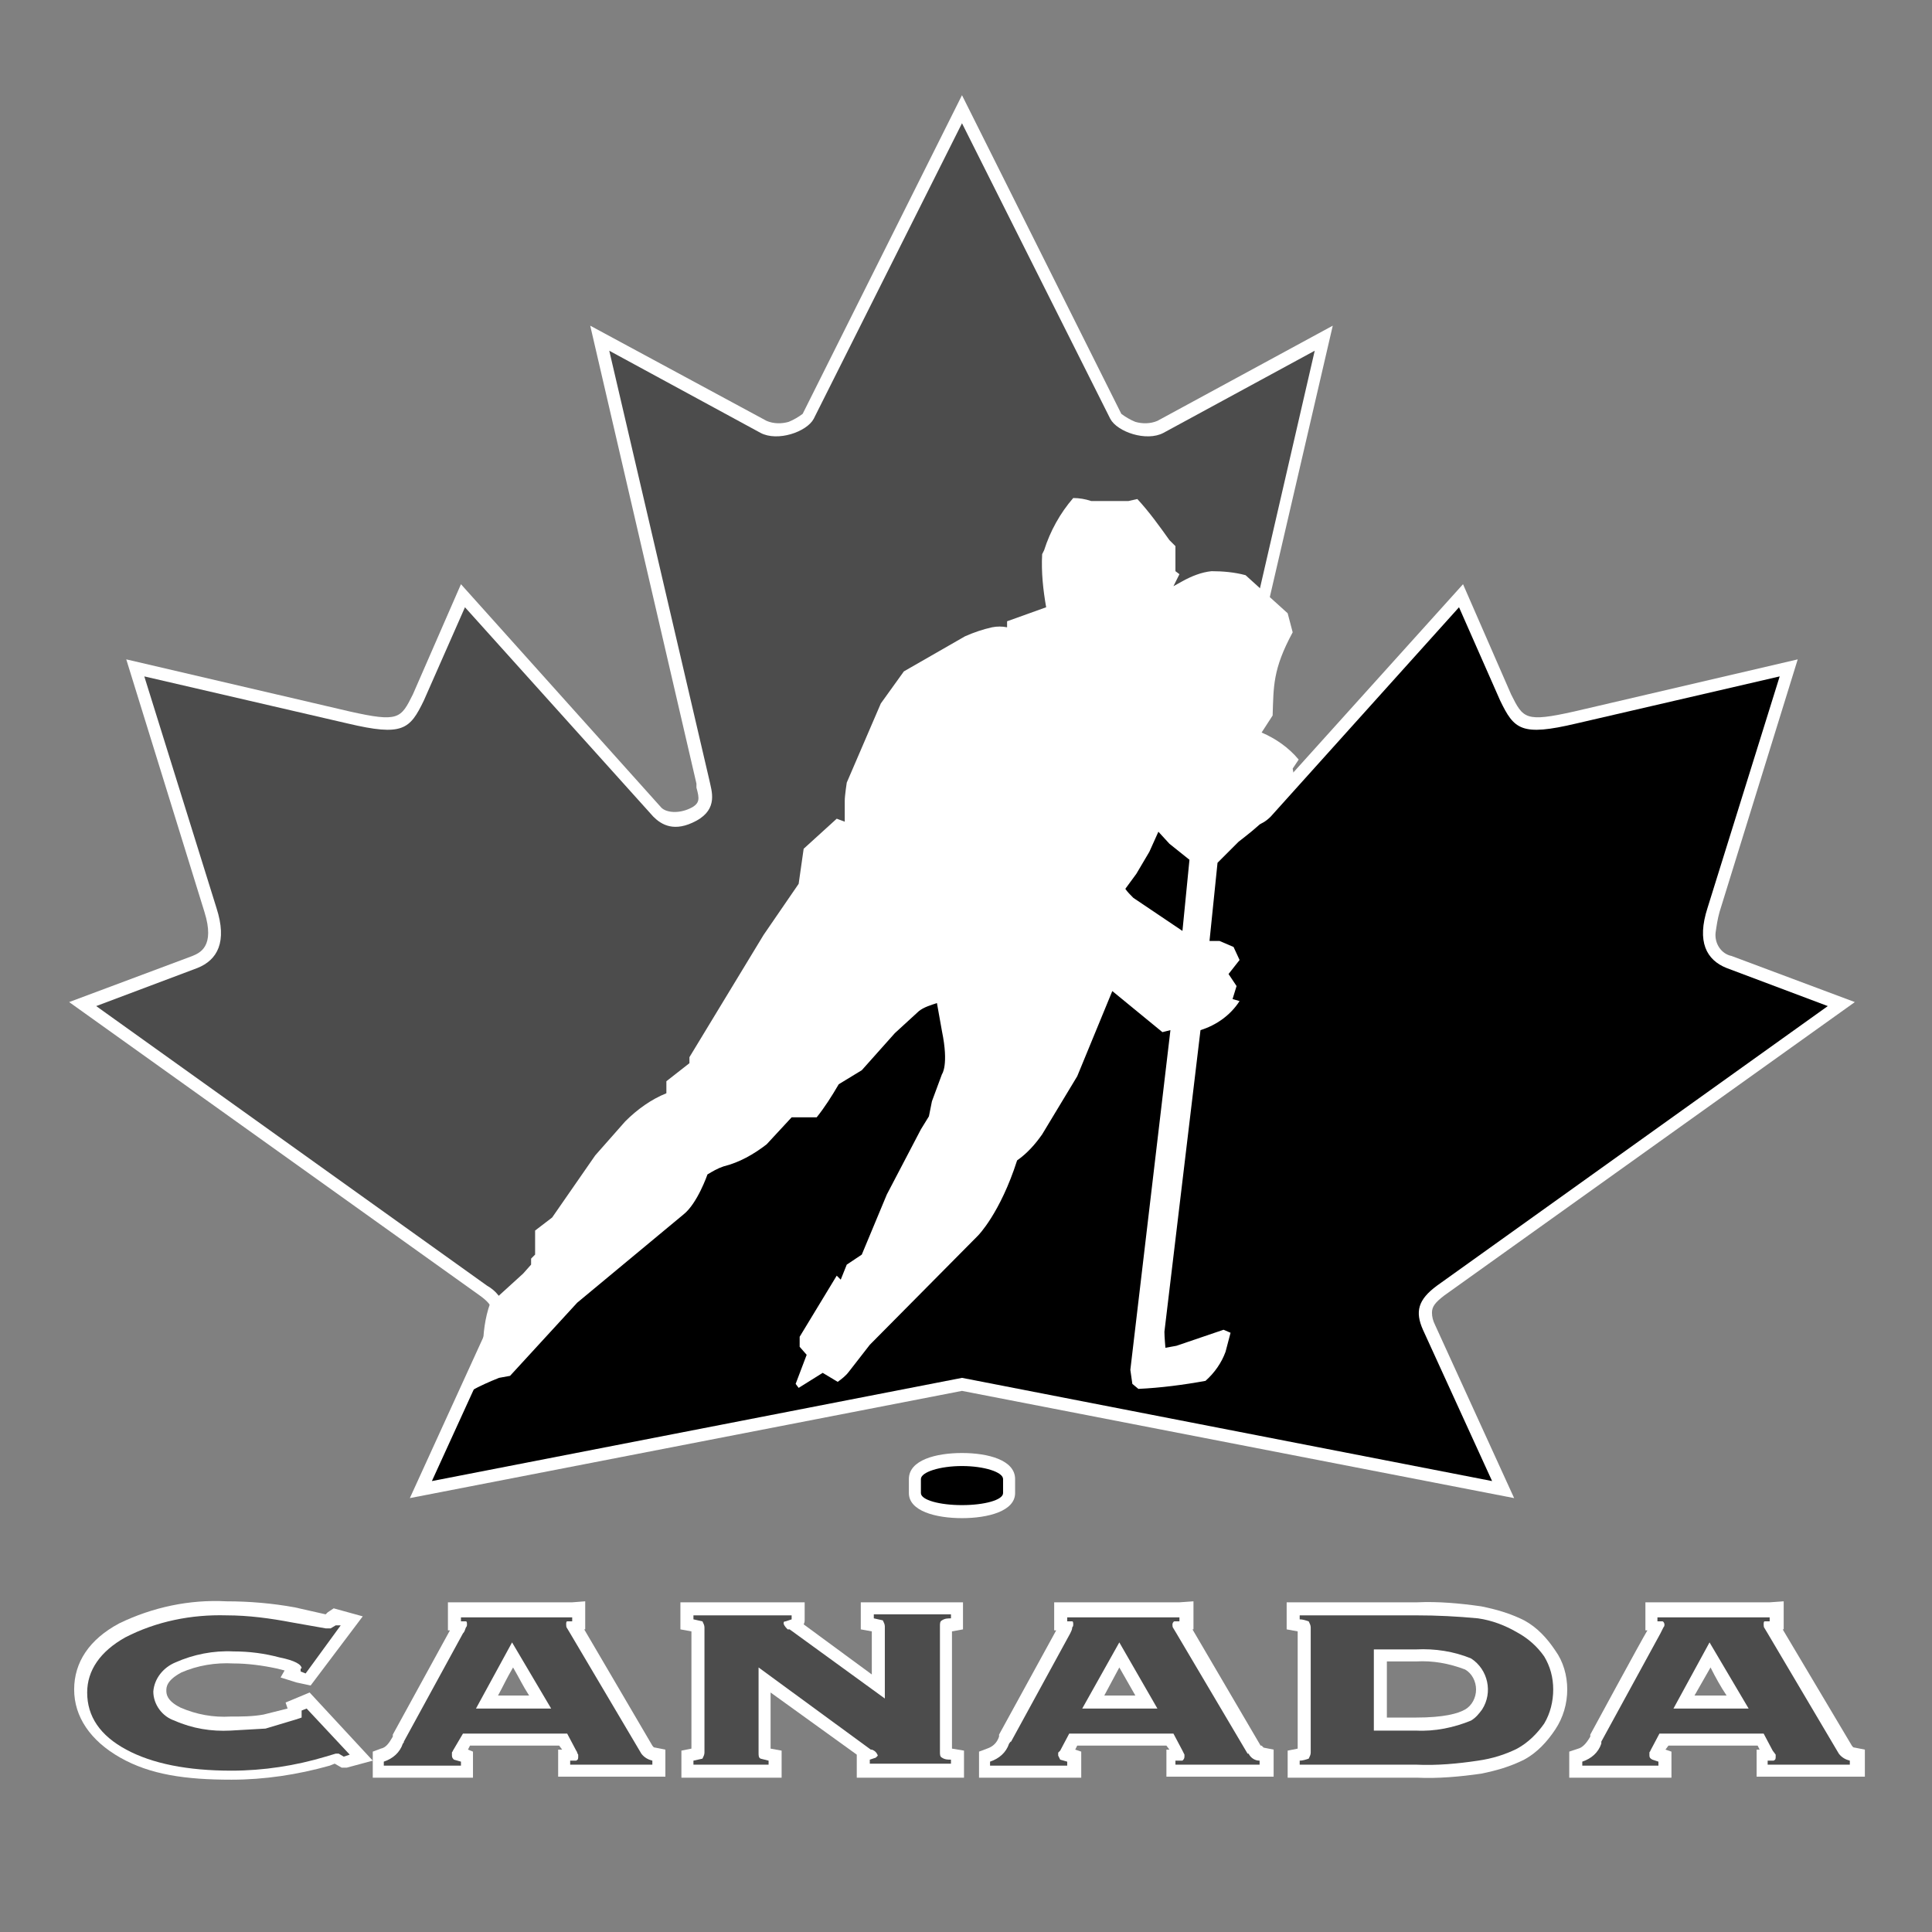 <?xml version="1.0" encoding="utf-8"?>
<!-- Generator: Adobe Illustrator 24.3.0, SVG Export Plug-In . SVG Version: 6.00 Build 0)  -->
<svg version="1.1" id="Layer_1" xmlns="http://www.w3.org/2000/svg" xmlns:xlink="http://www.w3.org/1999/xlink" x="0px" y="0px"
	 viewBox="0 0 192.8 192.8" style="enable-background:new 0 0 192.8 192.8;" xml:space="preserve">
<rect x="0" y="0" width="192.8" height="192.8" fill="#808080" stroke="none"/>
<style type="text/css">
	.st0{fill-rule:evenodd;clip-rule:evenodd;fill:#FFFFFF;}
	.st1{fill-rule:evenodd;clip-rule:evenodd;fill:#4C4C4C;}
	.st2{fill-rule:evenodd;clip-rule:evenodd;}
</style>
<g id="Layer_2_1_">
	<g id="Layer_1-2">
		<g>
			<path class="st0" d="M11.9,162c-3,1.6-4.5,3.9-4.5,6.6s1.6,5.1,4.6,6.8s6.5,2.2,11.1,2.2c3.3,0,6.6-0.5,9.8-1.4l0.5-0.2l0.7,0.4
				h0.5l2.6-0.7l-6.3-6.8l-2.4,1l0.2,0.6l-2.4,0.6c-1.1,0.2-2.2,0.2-3.3,0.2c-1.7,0.1-3.4-0.2-5-0.9c-1.4-0.7-1.4-1.4-1.4-1.7
				s0-1,1.5-1.8c1.6-0.7,3.4-1,5.2-0.9c1.4,0,2.9,0.2,4.3,0.5l0.8,0.2l-0.4,0.7l1.6,0.5l1.4,0.3l5.2-6.9l-2.9-0.8l-0.6,0.4l-0.2,0.2
				l-3.1-0.7c-2.2-0.4-4.5-0.6-6.8-0.6C18.9,159.6,15.2,160.4,11.9,162z"/>
			<path class="st0" d="M51.2,166.4c0.7,1.2,0.9,1.7,1.6,2.8h-3.1C50.3,168.1,50.5,167.6,51.2,166.4z M57.1,159.9H44.7v2.8h0.2
				l-5.7,10.4v0.2l0,0c-0.4,0.7-0.7,1.1-1.2,1.2l-0.8,0.3v2.6h10v-2.6l-0.5-0.2l0.2-0.4h8.9l0.3,0.4h-0.4v2.7h10.7v-2.7l-1-0.2
				c-0.2,0-0.2-0.1-0.3-0.2l0,0l-6.8-11.6h0.1v-2.8L57.1,159.9z"/>
			<path class="st0" d="M94.9,159.9h-9v2.7l1.1,0.2v4.3l-6.8-5c0.1-0.2,0.1-0.3,0.1-0.5v-1.7H67.9v2.7l1.1,0.2v11.7l-1,0.2v2.7h10
				v-2.7l-1.1-0.2v-5.6l8.6,6.2v2.3h10.7v-2.7l-1.2-0.2v-11.7l1.1-0.2v-2.7L94.9,159.9z"/>
			<path class="st0" d="M111.7,166.4l1.6,2.8h-3.1L111.7,166.4z M117.7,159.9h-12.5v2.8h0.2l-5.7,10.4v0.2l0,0
				c-0.2,0.6-0.6,1-1.2,1.2l-0.8,0.3v2.6h10.2v-2.6l-0.6-0.2l0.2-0.4h8.9l0.3,0.4h-0.3v2.7h10.7v-2.7l-1-0.2l-0.2-0.2h-0.1
				l-6.8-11.6h0.1v-2.8L117.7,159.9z"/>
			<path class="st0" d="M141.3,165.8c1.7-0.1,3.3,0.2,4.9,0.8c0.7,0.4,1.1,1.2,1.1,2c0,0.8-0.4,1.6-1.1,2c-0.7,0.4-2.1,0.8-4.9,0.8
				h-2.9v-5.6H141.3z M129.7,159.9h-1.3v2.7l1.1,0.2v11.7l-1,0.2v2.7h12.9c2.1,0.1,4.3-0.1,6.4-0.4c1.5-0.3,2.9-0.7,4.3-1.4
				c1.3-0.7,2.3-1.8,3.1-3c0.8-1.2,1.2-2.6,1.2-4c0-1.4-0.4-2.8-1.2-3.9c-0.8-1.2-1.8-2.3-3.1-3c-1.4-0.7-2.8-1.1-4.3-1.4
				c-2.1-0.3-4.3-0.5-6.4-0.4L129.7,159.9z"/>
			<path class="st0" d="M170.7,166.4c0.5,1,1,1.9,1.6,2.8h-3.2L170.7,166.4L170.7,166.4z M176.6,159.9h-12.4v2.8h0.2
				c-0.5,0.8-5.7,10.4-5.7,10.4v0.2l0,0c-0.4,0.7-0.8,1.1-1.2,1.2l-0.9,0.3v2.6h10.2v-2.6l-0.6-0.2l0.3-0.4h8.9l0.2,0.4h-0.3v2.7
				h10.8v-2.7l-1-0.2c-0.2,0-0.2-0.1-0.3-0.2l0,0l-6.9-11.6h0.1v-2.8L176.6,159.9z"/>
			<path class="st1" d="M30,166.5h0.1c0-0.4-0.7-0.8-2.2-1.1c-1.5-0.4-3-0.6-4.6-0.6c-2-0.1-4,0.3-5.8,1.1c-1.2,0.5-2.1,1.6-2.2,2.9
				c0,1.3,0.9,2.5,2.1,2.9c1.8,0.8,3.7,1.1,5.6,1l3.5-0.2l3-0.9l0.6-0.2v-0.7l0.5-0.2l4.3,4.6l-0.6,0.2l-0.5-0.3h-0.3l-1,0.3
				c-3,0.9-6.2,1.4-9.4,1.4c-4.4,0-7.9-0.7-10.5-2.1c-2.6-1.4-3.9-3.3-3.9-5.7c0-2.2,1.3-4.1,3.8-5.5c3.1-1.6,6.6-2.3,10.1-2.2
				c2.2,0,4.4,0.3,6.5,0.7l3.4,0.6H33l0.5-0.3H34l-3.5,4.8l-0.5-0.2V166.5z"/>
			<path class="st1" d="M51.1,163.9l3.9,6.6h-7.5L51.1,163.9z M65.1,176.1v-0.4c-0.4-0.1-0.8-0.3-1.1-0.7l0,0l-7.1-12l-0.3-0.5
				c-0.1-0.1-0.1-0.3-0.1-0.4c0-0.1,0-0.3,0.1-0.3h0.5v-0.4H46v0.4h0.5c0.1,0,0.1,0.2,0.1,0.3c0,0.1,0,0.2-0.1,0.3
				c-0.1,0.2-0.1,0.4-0.3,0.6l-5.9,10.8c0,0.1,0,0.1-0.1,0.2c-0.3,0.9-1,1.5-1.9,1.8v0.4H46v-0.4l-0.7-0.2c-0.1-0.1-0.2-0.2-0.2-0.4
				v-0.3c0-0.1,0.1-0.1,0.1-0.2l1-1.7h10.4l0.9,1.7c0.1,0.1,0.1,0.3,0.2,0.4v0.2c0,0.2,0,0.3-0.2,0.4h-0.6v0.4L65.1,176.1z"/>
			<path class="st1" d="M75.7,174.9c0,0.3,0,0.5,0.2,0.6l0.8,0.2v0.4h-7.5v-0.4l0.9-0.2c0.1-0.2,0.2-0.4,0.2-0.6v-12.5
				c0-0.2-0.1-0.4-0.2-0.6l-0.9-0.2v-0.4H79v0.4l-0.6,0.2c-0.2,0-0.2,0.1-0.2,0.2s0.1,0.3,0.4,0.6h0.2l9.5,6.9v-7.2
				c0-0.2-0.1-0.4-0.2-0.6l-0.9-0.2v-0.4h7.7v0.4c-0.3,0-0.6,0-0.9,0.2c-0.2,0.1-0.2,0.3-0.2,0.6v12.5c0,0.3,0,0.5,0.2,0.6
				c0.3,0.2,0.6,0.2,0.9,0.2v0.4h-8.1v-0.4l0.6-0.2l0.2-0.2c-0.1-0.3-0.3-0.5-0.6-0.6h-0.1l-11.2-8.2
				C75.7,166.4,75.7,174.9,75.7,174.9z"/>
			<path class="st1" d="M111.7,163.9l3.8,6.6H108L111.7,163.9z M125.7,176.1v-0.4c-0.5,0-0.9-0.3-1.1-0.7h-0.1l-7.1-12l-0.3-0.5
				c-0.1-0.1-0.1-0.3-0.1-0.4c0-0.1,0.1-0.3,0.2-0.3h0.5v-0.4h-11.2v0.4h0.5c0.1,0,0.1,0.2,0.1,0.3c0,0.1,0,0.2-0.1,0.3
				c0,0.2-0.1,0.4-0.2,0.6l-5.9,10.8c-0.1,0-0.1,0.1-0.2,0.2c-0.3,0.9-1,1.5-1.9,1.8v0.4h7.7v-0.4l-0.7-0.2l-0.2-0.4v-0.3l0.2-0.2
				l0.9-1.7h10.4l0.9,1.7l0.2,0.4v0.2c0,0.2-0.1,0.3-0.2,0.4h-0.7v0.4L125.7,176.1z"/>
			<path class="st1" d="M141.3,164.6c1.9-0.1,3.8,0.2,5.5,0.9c1.7,1.1,2.2,3.4,1.1,5.1c-0.3,0.4-0.6,0.8-1.1,1.1
				c-1.7,0.7-3.6,1.1-5.5,1h-4.2v-8.1L141.3,164.6z M129.7,161.2v0.4c0.3,0,0.6,0.1,0.9,0.2c0.1,0.2,0.2,0.4,0.2,0.6v12.5
				c0,0.2-0.1,0.4-0.2,0.6c-0.3,0.1-0.6,0.2-0.9,0.2v0.4h11.6c2.1,0.1,4.2-0.1,6.2-0.4c1.4-0.2,2.7-0.6,3.9-1.2
				c1.1-0.6,2-1.5,2.7-2.5c0.6-1,0.9-2.2,0.9-3.4c0-1.2-0.3-2.3-0.9-3.3c-0.7-1-1.6-1.8-2.7-2.4c-1.2-0.7-2.5-1.2-3.9-1.4
				c-2.1-0.2-4.1-0.3-6.2-0.3L129.7,161.2z"/>
			<path class="st1" d="M170.6,163.9l3.9,6.6H167L170.6,163.9z M184.6,176.1v-0.4c-0.4-0.1-0.8-0.3-1.1-0.7l0,0l-7.1-12l-0.3-0.5
				c-0.1-0.1-0.1-0.3-0.1-0.4c0-0.1,0-0.3,0.1-0.3h0.5v-0.4h-11.2v0.4h0.5c0.1,0,0.2,0.2,0.2,0.3c0,0.1,0,0.2-0.1,0.3l-0.3,0.6
				l-5.9,10.8v0.2c-0.3,0.9-1,1.5-1.9,1.8v0.4h7.6v-0.4l-0.6-0.2c-0.2-0.1-0.3-0.2-0.3-0.4v-0.3c0-0.1,0.1-0.1,0.1-0.2l0.9-1.7H176
				l0.9,1.7l0.3,0.4v0.2c0,0.2,0,0.3-0.2,0.4h-0.6v0.4L184.6,176.1z"/>
			<path class="st0" d="M94.9,11.7L80.1,41.3c-0.4,0.3-0.9,0.6-1.4,0.8c-0.7,0.2-1.5,0.2-2.2-0.1l-17.6-9.5l10.6,45.7v0.4
				c0.3,1.1,0.4,1.6-0.7,2.1s-2.3,0.4-2.8-0.1L46,58.3l-4.8,11c-1.2,2.4-1.4,2.8-6.3,1.7l-22.3-5.2L20.4,91c1.1,3.5-0.5,4.1-1.2,4.4
				L6.9,100l41,29.3c1.4,1,1.5,1.7,0.9,2.9l-7.9,17.3L96,138.8l55.1,10.7l-7.9-17.3c-0.2-0.4-0.3-0.8-0.3-1.2c0-0.6,0.3-1,1.2-1.7
				l41-29.3l-12.3-4.6c-1-0.2-1.7-1.2-1.6-2.3c0.1-0.7,0.2-1.4,0.4-2.1l7.8-25.2L157.1,71c-4.9,1.1-5.1,0.7-6.3-1.7l-4.8-11
				l-20.1,22.3c-0.5,0.5-1.2,1-2.8,0.1s-1-1-0.7-2.1v-0.4L133,32.5L115.5,42c-0.7,0.3-1.5,0.3-2.2,0.1c-0.5-0.2-1-0.5-1.4-0.8
				L96,9.5L94.9,11.7z"/>
			<path class="st0" d="M90.7,147.6v1.4c0,1.8,2.7,2.5,5.3,2.5s5.3-0.7,5.3-2.5v-1.4c0-1.9-2.7-2.6-5.3-2.6S90.7,145.7,90.7,147.6z"
				/>
			<path class="st2" d="M143.4,128.3l39-27.9l-10.1-3.8c-2-0.8-3-2.6-1.9-6l7.2-23.1l-20.3,4.7c-5.5,1.3-6.2,0.6-7.6-2.3l-4.1-9.3
				l-18.8,20.9c-0.8,0.8-2.1,1.5-4.3,0.4s-1.5-3-1.3-4l1.6-6.9l-72.4,59.5c0.1,0.8-0.1,1.5-0.4,2.2l-6.9,15.1L96,137.5l52.9,10.3
				l-6.9-15.1C141.2,130.9,141.5,129.7,143.4,128.3z"/>
			<path class="st1" d="M122.9,71l8.3-36l-15.1,8.2c-1.7,0.9-4.6-0.1-5.3-1.4L96,12.3L81.2,41.8c-0.7,1.3-3.6,2.3-5.3,1.4L60.8,35
				l10,42.9c0.2,1,0.9,2.8-1.3,4s-3.5,0.4-4.3-0.4L46.4,60.6l-4.1,9.3c-1.4,2.9-2.1,3.6-7.6,2.3l-20.3-4.7l7.2,23.1
				c1.1,3.4,0.1,5.2-1.9,6l-10.1,3.8l39,27.9c0.9,0.5,1.5,1.3,1.8,2.2L122.9,71z"/>
			<path class="st0" d="M117.3,54.5l-0.6-0.6c-1-1.4-2-2.8-3.2-4.1l-0.9,0.2h-3.7c-0.6-0.2-1.2-0.3-1.8-0.3
				c-1.3,1.5-2.3,3.3-2.9,5.2l-0.2,0.4c-0.1,1.8,0.1,3.6,0.4,5.3l-3.9,1.4v0.6c-0.5-0.1-1-0.1-1.5,0c-0.9,0.2-1.8,0.5-2.7,0.9
				L90.2,67l-2.3,3.2l-3.4,7.9c0,0-0.2,1.3-0.2,1.8V82l-0.8-0.3l-3.3,3l-0.5,3.5l-3.5,5.1l-7.4,12.2v0.6l-2.3,1.8v1.2
				c-1.5,0.6-2.9,1.6-4.1,2.8l-3,3.4l-4.3,6.2l-1.7,1.3v2.4l-0.4,0.4v0.6l-0.8,0.9l-3.3,3c-0.5,1.4-0.7,3-0.7,4.5l-1.2,4.2
				c0.9-0.5,1.8-0.9,2.8-1.3l1.1-0.2l6.7-7.3l10.6-8.8c1.4-1.1,2.4-4,2.4-4c0.5-0.3,1-0.6,1.6-0.8c1.6-0.4,3-1.2,4.3-2.2l2.5-2.7
				h2.5c0.8-1,1.5-2.1,2.2-3.3l2.3-1.4l3.3-3.7l2.4-2.2c0.5-0.4,1.2-0.6,1.8-0.8l0.5,2.8c0.7,3.4,0,4.3,0,4.3l-1,2.7
				c-0.1,0.5-0.2,1-0.3,1.5l-0.8,1.3l-3.4,6.5l-2.5,6l-1.5,1l-0.6,1.5l-0.4-0.4l-3.7,6.1v1l0.7,0.8l-1.1,2.9l0.3,0.4l2.4-1.5
				l1.5,0.9c0.4-0.3,0.8-0.6,1.1-1l2.1-2.7l10.8-10.9c0,0,2.2-2.2,3.9-7.5c1-0.7,1.8-1.6,2.5-2.6l3.5-5.8l3.5-8.5l5,4.1l0.8-0.2
				l-4,33.9l0.2,1.4l0.6,0.5c2.2-0.1,4.5-0.4,6.7-0.8c0.9-0.8,1.6-1.8,2-2.9l0.5-1.9l-0.7-0.3l-4.7,1.6l-1.1,0.2
				c0,0-0.1-1.1-0.1-1.6l3.6-30.1c1.6-0.5,3-1.5,3.9-2.9l-0.7-0.2l0.4-1.3l-0.8-1.2l1.1-1.4l-0.6-1.3l-1.4-0.6h-1l0.8-7.8l2.1-2.1
				c0.9-0.7,1.8-1.4,2.6-2.2l3-4l-0.2-1.1l0.6-0.9c-1-1.2-2.3-2.1-3.7-2.7l1.1-1.7c0.1-2.9,0-4.6,2-8.3l-0.5-1.9l-4.2-3.8
				c-1.1-0.3-2.3-0.4-3.4-0.4c-1,0.1-2,0.5-2.9,1l-0.9,0.5l0.6-1.2l-0.4-0.3L117.3,54.5L117.3,54.5z"/>
			<path class="st2" d="M116.7,84.2l2,1.6l-0.7,7.1l-4.9-3.3c-0.3-0.3-0.6-0.6-0.8-0.9l1.1-1.5l1.3-2.2l0.9-2
				C115.6,83,116.7,84.2,116.7,84.2z"/>
			<path class="st2" d="M100.1,147.6c0-0.7-1.9-1.3-4.1-1.3s-4.1,0.6-4.1,1.3v1.4c0,0.7,1.9,1.2,4.1,1.2s4.1-0.5,4.1-1.2V147.6z"/>
		</g>
	</g>
</g>
</svg>
